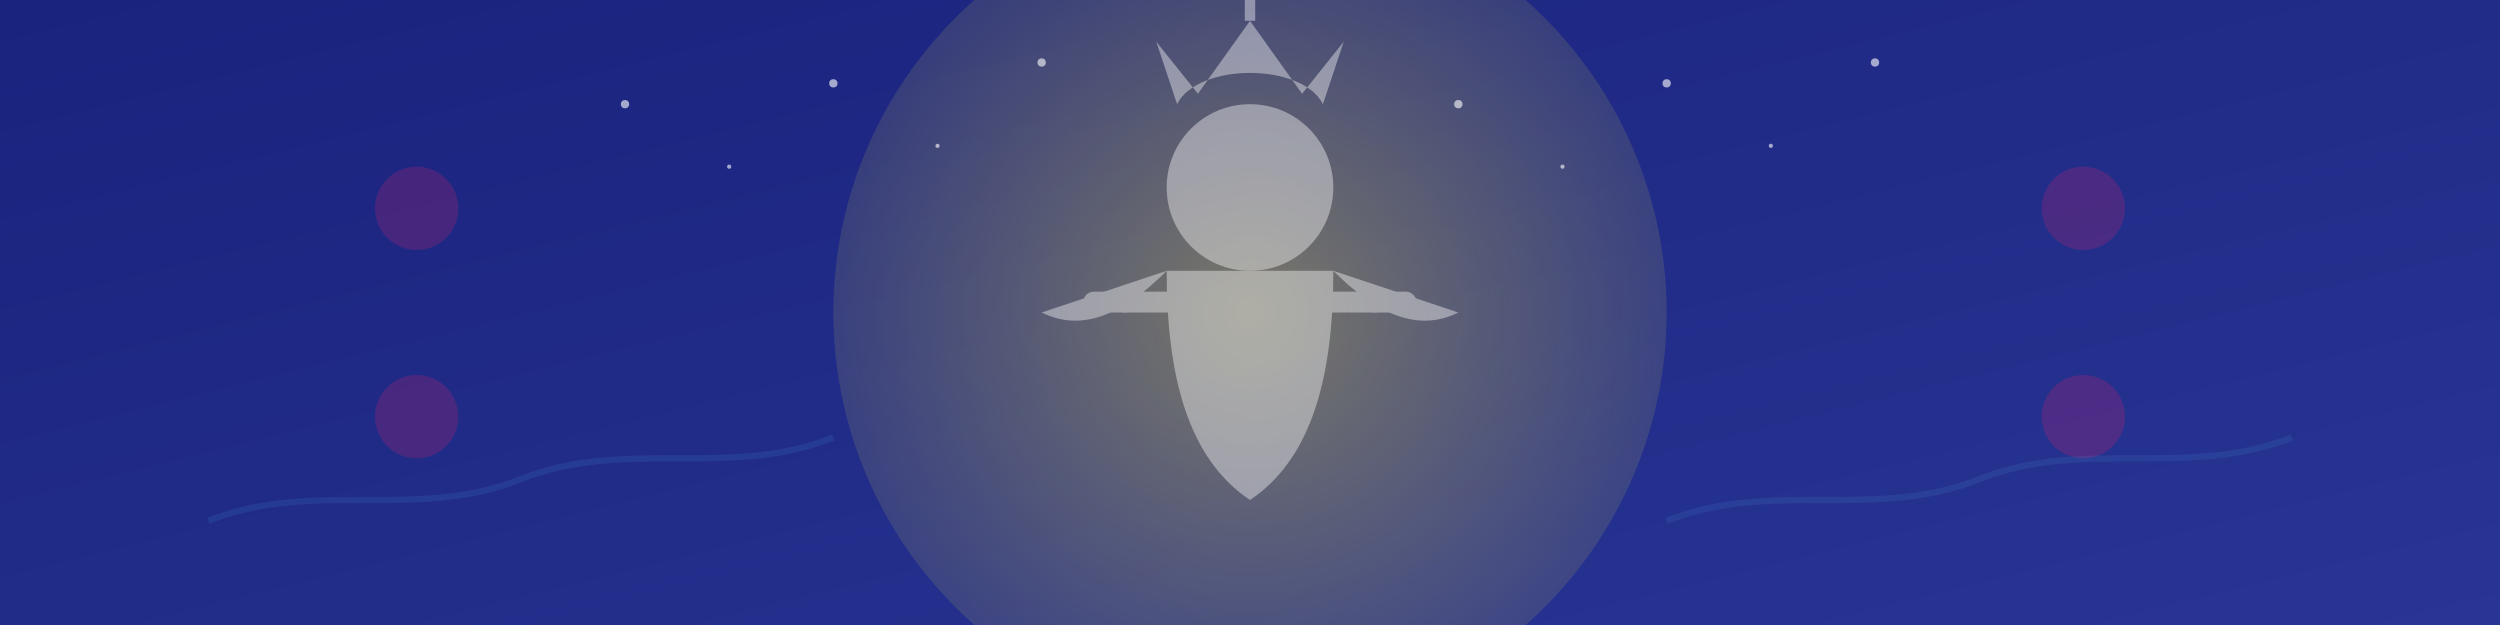 <?xml version="1.0" encoding="UTF-8"?>
<svg width="1200" height="300" viewBox="0 0 1200 300" xmlns="http://www.w3.org/2000/svg">
  <rect x="0" y="0" width="1200" height="300" fill="#808080" stroke="none"/>
  <!-- Background gradient -->
  <defs>
    <linearGradient id="bgGradient" x1="0%" y1="0%" x2="100%" y2="100%">
      <stop offset="0%" stop-color="#1a237e" stop-opacity="1"/>
      <stop offset="100%" stop-color="#283593" stop-opacity="1"/>
    </linearGradient>
    <radialGradient id="haloGradient" cx="50%" cy="50%" r="70%" fx="50%" fy="50%">
      <stop offset="0%" stop-color="#ffeb3b" stop-opacity="0.4"/>
      <stop offset="100%" stop-color="#ffeb3b" stop-opacity="0"/>
    </radialGradient>
  </defs>
  
  <!-- Background -->
  <rect width="100%" height="100%" fill="url(#bgGradient)"/>
  
  <!-- Divine light behind Krishna -->
  <circle cx="600" cy="150" r="200" fill="url(#haloGradient)"/>
  
  <!-- Krishna detailed silhouette -->
  <g transform="translate(600, 150) scale(1)" opacity="0.4" fill="#ffffff">
    <!-- Krishna's face -->
    <circle cx="0" cy="-60" r="40"/>
    
    <!-- Krishna's crown -->
    <path d="M-35,-100 C-25,-120 25,-120 35,-100 L45,-130 L25,-105 L0,-140 L-25,-105 L-45,-130 Z"/>
    
    <!-- Peacock feather -->
    <path d="M0,-140 C0,-170 0,-200 0,-230 M0,-230 C-20,-210 -40,-190 -60,-170 M0,-230 C20,-210 40,-190 60,-170" stroke-width="5" stroke="#ffffff" fill="none"/>
    <circle cx="-60" cy="-170" r="10"/>
    <circle cx="60" cy="-170" r="10"/>
    
    <!-- Krishna's body -->
    <path d="M-40,-20 C-40,30 -30,70 0,90 C30,70 40,30 40,-20 Z"/>
    
    <!-- Krishna's arms -->
    <path d="M-40,-20 C-60,0 -80,10 -100,0"/>
    <path d="M40,-20 C60,0 80,10 100,0"/>
    
    <!-- Krishna's flute -->
    <rect x="-80" y="-10" width="160" height="10" rx="5"/>
    <circle cx="-60" cy="-5" r="5"/>
    <circle cx="-30" cy="-5" r="5"/>
    <circle cx="0" cy="-5" r="5"/>
    <circle cx="30" cy="-5" r="5"/>
    <circle cx="60" cy="-5" r="5"/>
    
    <!-- Krishna's facial features (simplified) -->
    <circle cx="-15" cy="-65" r="5"/>
    <circle cx="15" cy="-65" r="5"/>
    <path d="M-10,-45 C-5,-40 5,-40 10,-45" stroke="#ffffff" stroke-width="2" fill="none"/>
  </g>
  
  <!-- Decorative elements -->
  <!-- Lotus flowers -->
  <g opacity="0.2" fill="#e91e63">
    <circle cx="200" cy="100" r="20"/>
    <circle cx="1000" cy="100" r="20"/>
    <circle cx="200" cy="200" r="20"/>
    <circle cx="1000" cy="200" r="20"/>
  </g>
  
  <!-- Peacock feather pattern (subtle) -->
  <g opacity="0.1" fill="#4fc3f7">
    <path d="M100,250 C150,230 200,250 250,230 C300,210 350,230 400,210" stroke-width="3" stroke="#4fc3f7" fill="none"/>
    <path d="M800,250 C850,230 900,250 950,230 C1000,210 1050,230 1100,210" stroke-width="3" stroke="#4fc3f7" fill="none"/>
  </g>
  
  <!-- Stars/sparkles -->
  <g fill="#ffffff" opacity="0.6">
    <circle cx="300" cy="50" r="2"/>
    <circle cx="350" cy="80" r="1"/>
    <circle cx="400" cy="40" r="2"/>
    <circle cx="450" cy="70" r="1"/>
    <circle cx="500" cy="30" r="2"/>
    <circle cx="700" cy="50" r="2"/>
    <circle cx="750" cy="80" r="1"/>
    <circle cx="800" cy="40" r="2"/>
    <circle cx="850" cy="70" r="1"/>
    <circle cx="900" cy="30" r="2"/>
  </g>
</svg>
